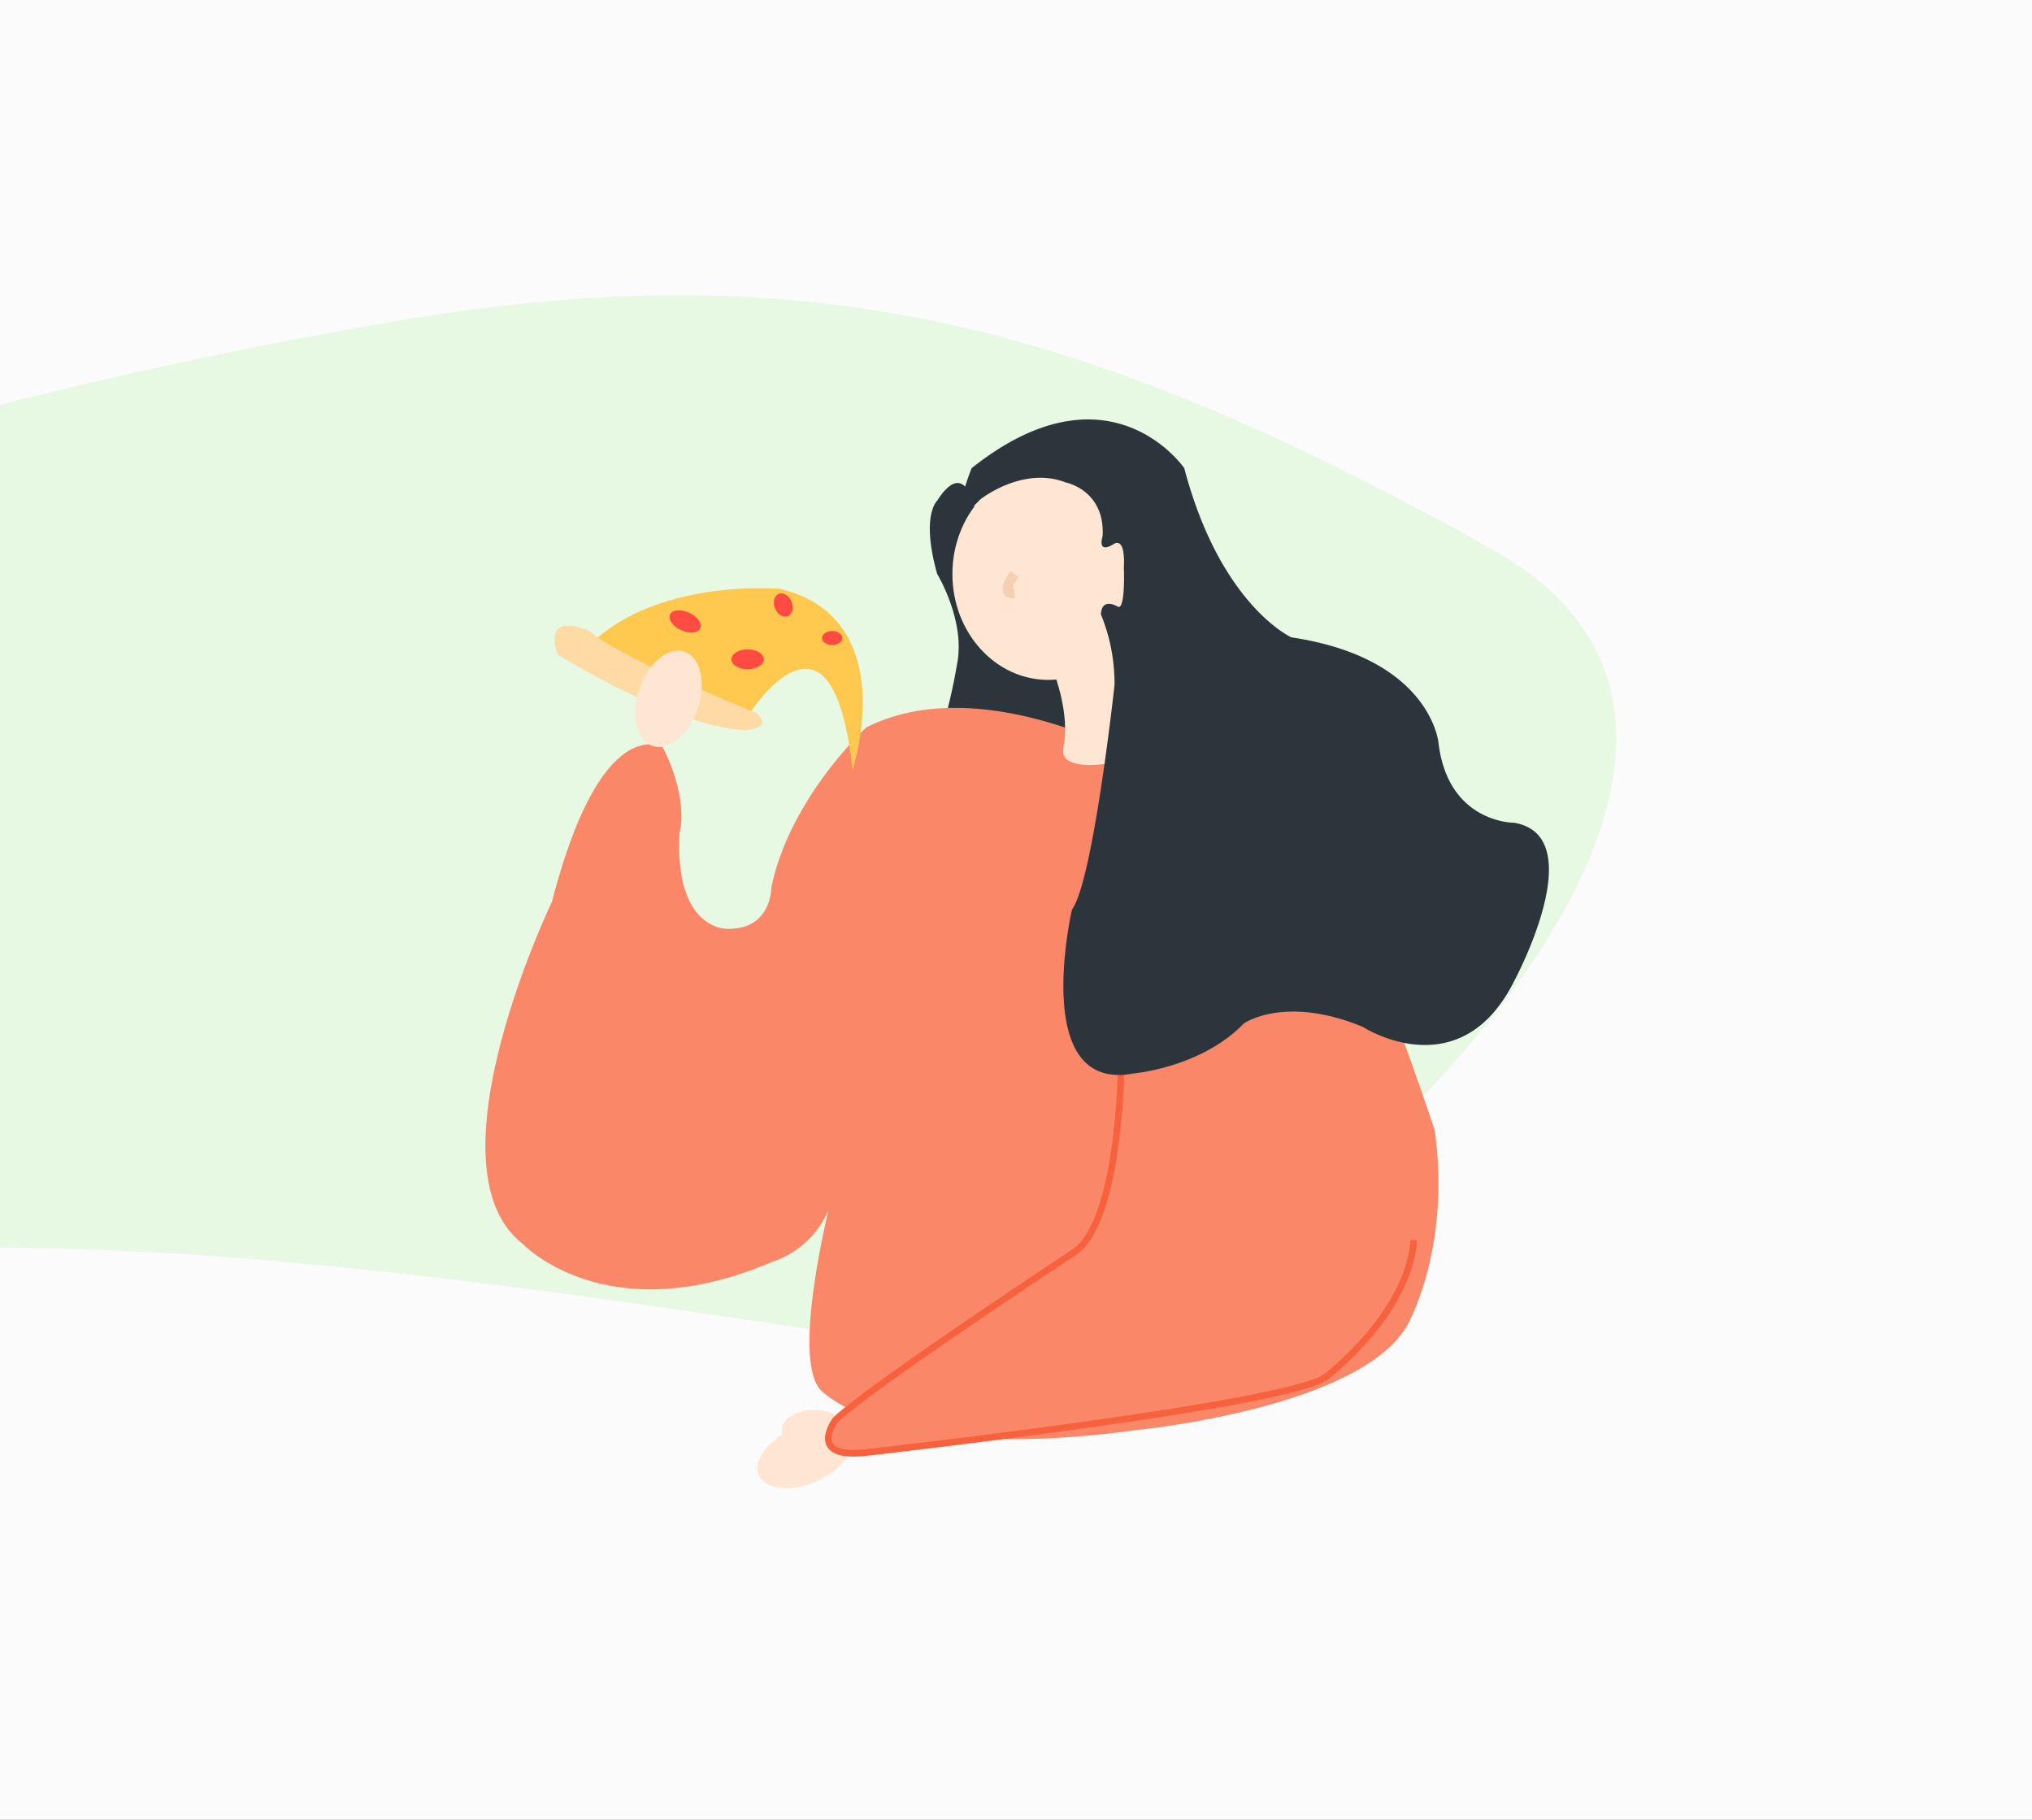 <svg xmlns="http://www.w3.org/2000/svg" xmlns:xlink="http://www.w3.org/1999/xlink" width="615.333" height="551" viewBox="0 0 615.333 551">
  <rect x="0" y="0" width="615.333" height="551" fill="#808080" stroke="none"/>
  <defs>
    <clipPath id="clip-path">
      <rect id="Rectangle_44" data-name="Rectangle 44" width="615.33" height="551" transform="translate(1231)" fill="#fff" stroke="#707070" stroke-width="1"/>
    </clipPath>
    <clipPath id="clip-path-2">
      <path id="Path_183" data-name="Path 183" d="M4758.579,5642.5s-178.672,84.971-389.836,76.337-563-258.809-624.552-97.93-140.578,303.453,126.008,335.953,735.317,23.153,828.244-52.287,419.522,2.765,466.5,0,257.3-176.2,134.874-244.5-206.357-90.2-330.985-69.071S4758.579,5642.5,4758.579,5642.5Z" transform="translate(-3617.16 -5257.856)" fill="rgba(99,227,68,0.13)"/>
    </clipPath>
    <clipPath id="clip-pizzagirl">
      <rect width="615.333" height="551"/>
    </clipPath>
  </defs>
  <g id="pizzagirl" clip-path="url(#clip-pizzagirl)">
    <rect width="615.333" height="551" fill="#fbfbfb"/>
    <g id="Mask_Group_3" data-name="Mask Group 3" transform="translate(-1231)" clip-path="url(#clip-path)">
      <g id="Group_264" data-name="Group 264" transform="translate(0 -236)">
        <path id="Path_105" data-name="Path 105" d="M4758.579,5642.5s-178.672,84.971-389.836,76.337-563-258.809-624.552-97.93-140.578,303.453,126.008,335.953,735.317,23.153,828.244-52.287,419.522,2.765,466.5,0,257.3-176.2,134.874-244.5-206.357-90.2-330.985-69.071S4758.579,5642.5,4758.579,5642.5Z" transform="translate(-3617.16 -5257.856)" fill="rgba(99,227,68,0.13)"/>
        <g id="Layer_2" transform="translate(1346.566 313.077)">
          <g id="Group_258" data-name="Group 258" transform="translate(31.434 49.924)">
            <path id="Path_140" data-name="Path 140" d="M219.046,80.595s-2.9-14.679-11.2-1.738c0,0-5.022,4.46,0,22.222,0,0,8.7,14.266,5.988,27.418a168.768,168.768,0,0,1-4.056,17.963l74.75,21.182L262.312,69.024Z" transform="translate(-71.041 -54.267)" fill="#2c353c"/>
            <ellipse id="Ellipse_30" data-name="Ellipse 30" cx="8.658" cy="15.066" rx="8.658" ry="15.066" transform="translate(107.04 299.792) rotate(66.796)" fill="#ffe6d3"/>
            <ellipse id="Ellipse_31" data-name="Ellipse 31" cx="5.985" cy="9.662" rx="5.985" ry="9.662" transform="matrix(0.011, 1, -1, 0.011, 109.041, 299.79)" fill="#ffe6d3"/>
            <ellipse id="Ellipse_32" data-name="Ellipse 32" cx="29.011" cy="32.054" rx="29.011" ry="32.054" transform="translate(141.409 14.757)" fill="#ffe6d3"/>
            <path id="Path_141" data-name="Path 141" d="M228.628,178.19s-47.387-26.784-81.9-9.271c0,0-23.307,21.5-28.715,48.545,0,0,0,13.151-13.907,12.37,0,0-15.452-.008-13.907-28.981,0,0,3.09-9.658-5.022-25.882,0,0-18.543-11.589-33.608,46.743,0,0-38.63,80.351-8.885,103.529,0,0,25.5,27.041,75.715,5.408,0,0,17.384-4.636,19.315-25.5,0,0-14.057,51.9-5.266,63.793a6.688,6.688,0,0,0,1.017,1.106c10.816,9.271,38.888,19.315,95.159,11.589,0,0,68.246-6.567,82.153-32.063,0,0,13.134-23.178,8.112-58.718,0,0-20.088-61.036-32.063-79.192C286.831,211.669,255.026,182.182,228.628,178.19Z" transform="translate(-31.434 -75.632)" fill="#fa8868"/>
            <path id="Path_142" data-name="Path 142" d="M254.552,300.666s0,47.9-13.907,58.2c0,0-61.808,40.691-72.625,50.992,0,0-9.271,12.362,10.3,9.787,0,0,125.677-14.164,138.039-22.663,0,0,24.981-18.8,26.784-41.463l-87.562-54.856" transform="translate(-61.994 -106.941)" fill="#fa8868"/>
            <path id="Path_143" data-name="Path 143" d="M254.333,145.721s4.894,12.58,2.833,22.386,22.148,3.368,22.148,3.368l-2.6-38.027Z" transform="translate(-82.12 -68.917)" fill="#ffe6d3"/>
            <path id="Path_144" data-name="Path 144" d="M254.552,300.666s0,47.9-13.907,58.2c0,0-61.808,40.691-72.625,50.992,0,0-9.271,12.362,10.3,9.787,0,0,125.677-14.164,138.039-22.663,0,0,24.981-18.8,26.784-41.463" transform="translate(-61.994 -106.941)" fill="none" stroke="#f7613e" stroke-miterlimit="10" stroke-width="2"/>
            <path id="Path_145" data-name="Path 145" d="M120.2,155.157s25.753-41.978,31.934,15.967c0,0,15.195-45.841-21.89-54.855,0,0-36.055-3.348-56.915,16.225Z" transform="translate(-40.962 -64.961)" fill="#fec94e"/>
            <path id="Path_146" data-name="Path 146" d="M69.182,132.379S54.76,125.8,59.4,139.453c0,0,32.965,20.86,55.628,22.921,0,0,10.3.257,4.636-5.151C119.66,157.222,76.908,139.984,69.182,132.379Z" transform="translate(-37.584 -68.313)" fill="#fedaa5"/>
            <ellipse id="Ellipse_33" data-name="Ellipse 33" cx="5.032" cy="2.902" rx="5.032" ry="2.902" transform="translate(57.105 56.432) rotate(24.576)" fill="#ff4b42"/>
            <ellipse id="Ellipse_34" data-name="Ellipse 34" cx="4.893" cy="3.013" rx="4.893" ry="3.013" transform="translate(74.502 69.614)" fill="#ff4b42"/>
            <ellipse id="Ellipse_35" data-name="Ellipse 35" cx="9.334" cy="15.066" rx="9.334" ry="15.066" transform="translate(51.385 67.353) rotate(18.529)" fill="#ffe6d3"/>
            <ellipse id="Ellipse_36" data-name="Ellipse 36" cx="2.704" cy="3.64" rx="2.704" ry="3.64" transform="translate(86.31 53.833) rotate(-22.13)" fill="#ff4b42"/>
            <path id="Path_147" data-name="Path 147" d="M223.641,74.169s12.864-10.279,26-5.129c0,0,11.846,2.318,11.074,16.225,0,0-1.8,5.408,3.09,2.575,0,0,3.864-3.348,3.348,6.953,0,0,.515,12.877-1.8,11.846,0,0-4.892-3.09-5.15,2.318a55.359,55.359,0,0,1,4.12,21.376s-6.439,59.234-12.877,67.99c0,0-12.876,55.529,18.543,49.655,0,0,20.6-1.754,33.48-15.146,0,0,12.361-8.757,36.054,1.03,0,0,29.36,19.057,45.842-13.907,0,0,23.629-43.845,0-47.9,0,0-20.024.193-22.936-24.208,0,0-2.3-25.624-44.539-31.934,0,0-21.5-9.658-32.449-51.231,0,0-22.663-33.2-64.383,0C221.054,64.681,212.321,86.379,223.641,74.169Z" transform="translate(-73.822 -49.924)" fill="#2c353c"/>
            <ellipse id="Ellipse_37" data-name="Ellipse 37" cx="3.09" cy="2.121" rx="3.09" ry="2.121" transform="translate(101.906 64.065)" fill="#ff4b42"/>
            <path id="Path_148" data-name="Path 148" d="M238.144,110.512s-4.636,6.318,0,5.859" transform="translate(-77.97 -63.701)" fill="none" stroke="#f5cfb3" stroke-miterlimit="10" stroke-width="3"/>
          </g>
        </g>
        <g id="Layer_1" transform="translate(664.272 270.826)">
          <g id="Group_262" data-name="Group 262" transform="translate(114.728 74.174)">
            <path id="Path_149" data-name="Path 149" d="M227.716,129.45c0,21.405-14.61,38.765-32.626,38.765-17.617,0-31.979-16.6-32.6-37.346,0,0,38.206-38.339,59.15-23.951A43.718,43.718,0,0,1,227.716,129.45Z" transform="translate(-120.122 -77.507)" fill="#ffe6d3"/>
            <path id="Path_150" data-name="Path 150" d="M415.6,126.681c0,7.165-42.509,14.552-93.215,14.552s-93.215-7.388-93.215-14.552,43.913-12.973,94.618-12.973S415.6,119.516,415.6,126.681Z" transform="translate(-127.652 -78.639)" fill="#ff5904"/>
            <g id="Group_259" data-name="Group 259" transform="translate(158.82 40.331)">
              <path id="Path_151" data-name="Path 151" d="M293.767,132.751s1.708-3.729,14.418-3.155" transform="translate(-293.767 -120.757)" fill="none" stroke="#85c020" stroke-miterlimit="10" stroke-width="1.283"/>
              <path id="Path_152" data-name="Path 152" d="M370.321,124.149c-.682-.284-5.292-1.961-14.786.267,0,0-6.545,2.737-10.095,6.128,0,0-7.559,5.344-15.628,5.62h0a28.247,28.247,0,0,1-3.871.259c-8.752,0-15.843-3.752-15.843-8.392s7.091-8.391,15.843-8.391a29.224,29.224,0,0,1,3.837.249c.16.018.33.043.477.069h.013c.853.224,2.709.7,4.608,1.144.012,0,.022.009.035.009,1.787.421,3.608.827,4.689.99C347,123.2,356,116.8,370.321,124.149Z" transform="translate(-295.611 -119.64)" fill="#85c020"/>
            </g>
            <path id="Path_153" data-name="Path 153" d="M322.553,109.184c-.115-.027-.247-.053-.373-.071v-.053Z" transform="translate(-138.155 -78.114)" fill="none" stroke="#231f20" stroke-miterlimit="10" stroke-width="0.2"/>
            <path id="Path_154" data-name="Path 154" d="M319.746,129.947s6.832.483,9.1-.228,6.2-2.3,7.838-1.718" transform="translate(-137.88 -80.238)" fill="none" stroke="#73a600" stroke-miterlimit="10" stroke-width="1"/>
            <g id="Group_260" data-name="Group 260" transform="translate(42.342 13.169)">
              <path id="Path_155" data-name="Path 155" d="M221.636,105.262c-20.944-14.388-59.15,23.951-59.15,23.951-.018-.47-.027-.94-.027-1.419,0-21.414,14.61-38.774,32.626-38.774C206.033,89.02,215.729,95.434,221.636,105.262Z" transform="translate(-162.46 -89.02)" fill="#ffc715"/>
              <ellipse id="Ellipse_38" data-name="Ellipse 38" cx="3.418" cy="1.573" rx="3.418" ry="1.573" transform="matrix(0.804, -0.595, 0.595, 0.804, 8.772, 8.559)" fill="#fa0"/>
            </g>
            <path id="Path_156" data-name="Path 156" d="M222.5,103.87c-17.343-11.913-46.518,12.321-56.036,21.006.39-.506,16.934-21.92,34.667-36.76h.01c10.626-8.88,21.679-15.417,29.929-13.652C231.065,74.463,252.949,71.492,222.5,103.87Z" transform="translate(-120.57 -74.174)" fill="#fa0"/>
            <line id="Line_4" data-name="Line 4" x1="0.009" y2="0.009" transform="translate(142.261 7.27)" fill="none" stroke="#231f20" stroke-miterlimit="10" stroke-width="1"/>
            <path id="Path_157" data-name="Path 157" d="M205.12,129.133l-.009.009" transform="translate(-124.935 -80.381)" fill="none" stroke="#231f20" stroke-miterlimit="10" stroke-width="1"/>
            <path id="Path_158" data-name="Path 158" d="M115.021,261.461s18.134,139.951,51.842,167.007c0,0,157.012,49.232,186.285-3.548,0,0,24.691-127.718-23.211-211.408,0,0-42.876-63.378-135.575-45.148,0,0-68.3,9.063-79.393,72.045,0,0-6.209,91.665,44.354,118.868,0,0,20.7,15.08,68.9,0,0,0,83.088-29.269,85.454-92.105,0,0-1.182-16.117-12.123-3.7,0,0-26.02,45.24-72.148,18.924,0,0-44.058-17.15-46.423-47.31" transform="translate(-114.728 -84.439)" fill="#6db47b" stroke="#23503f" stroke-miterlimit="10" stroke-width="1"/>
            <path id="Path_159" data-name="Path 159" d="M214.5,122.667l7.1,10.365-5.471,1.757" transform="translate(-125.995 -79.65)" fill="none" stroke="#f5cfb3" stroke-miterlimit="10" stroke-width="3"/>
            <g id="Group_261" data-name="Group 261" transform="translate(190.962 150.045)">
              <path id="Path_160" data-name="Path 160" d="M345.746,261.221s11.31-6.875,7.318-13.084c0,0-4.879-8.649-18.628,6.542,0,0-9.98,11.865,0,16.3,0,0,16.189,8.8,29.717-14.009,0,0,7.49-22.784-11.582-9.477" transform="translate(-330 -243.321)" fill="#ffe6d3"/>
              <path id="Path_161" data-name="Path 161" d="M345.746,261.221s11.31-6.875,7.318-13.084c0,0-4.879-8.649-18.628,6.542,0,0-9.98,11.865,0,16.3,0,0,16.189,8.8,29.717-14.009,0,0,7.49-22.784-11.582-9.478" transform="translate(-330 -243.321)" fill="none" stroke="#f5cfb3" stroke-miterlimit="10" stroke-width="1"/>
            </g>
            <path id="Path_162" data-name="Path 162" d="M230.333,131.586v96.986s71.853,33.265,183.624-.739v-99.5S322.885,159.084,230.333,131.586Z" transform="translate(-127.783 -80.29)" fill="#fff" stroke="#ff5904" stroke-miterlimit="10" stroke-width="4"/>
            <path id="Path_163" data-name="Path 163" d="M351.654,256.877s4.443-7.411.862-9.753-8-.656-11,1.825-8.355,7.977-8.311,8.613S349.494,259.214,351.654,256.877Z" transform="translate(-139.4 -93.579)" fill="#ffe6d3"/>
            <path id="Path_164" data-name="Path 164" d="M433.663,245.928" transform="translate(-150.745 -93.57)" fill="none" stroke="#f5cfb3" stroke-miterlimit="10" stroke-width="1"/>
            <path id="Path_165" data-name="Path 165" d="M350.258,257.993c1.719-1.552,4.212-7.878,3.1-9.614,0,0-4.879-8.649-18.628,6.542,0,0-9.98,11.865,0,16.3,0,0,16.189,8.8,29.717-14.009,0,0,.116.2.534-1.89" transform="translate(-139.071 -93.57)" fill="none" stroke="#f5cfb3" stroke-miterlimit="10" stroke-width="1"/>
            <path id="Path_166" data-name="Path 166" d="M413.958,168.783c0,7.165-41.106,12.973-91.812,12.973s-91.812-5.809-91.812-12.973" transform="translate(-127.783 -84.858)" fill="#fff" stroke="#ff5904" stroke-miterlimit="10" stroke-width="4"/>
            <path id="Path_167" data-name="Path 167" d="M413.958,205.053c0,7.165-41.106,12.973-91.812,12.973s-91.812-5.809-91.812-12.973" transform="translate(-127.783 -88.954)" fill="none" stroke="#ff5904" stroke-miterlimit="10" stroke-width="4"/>
          </g>
        </g>
        <g id="Mask_Group_1" data-name="Mask Group 1" clip-path="url(#clip-path-2)">
          <g id="Layer_2-2" data-name="Layer_2" transform="translate(80.285 264.463)">
            <g id="Group_263" data-name="Group 263">
              <path id="Path_168" data-name="Path 168" d="M15.715,233.771S16,253.936,27.5,252.968c0,0,13.25.282,11.5-15.468S15.715,233.771,15.715,233.771Z" fill="#fcd260"/>
              <path id="Path_169" data-name="Path 169" d="M201.5,209.064s-20.5-10.75-41-11.5c0,0-17.5-2.25-31.5,14,0,0-9.5,8.75-14.25,27.75,0,0-6.5,26.25,18,64.25L169,381.5s-1.75,24.75-14.5,37.5,72.833,79.5,145.5,22.25c0,0,63.334-92.648,30.667-188.949,0,0-33.333-57.3-79.52-48.967C200.541,212.464,201.5,209.064,201.5,209.064Z" fill="#fff" stroke="#f2f2f2" stroke-miterlimit="10" stroke-width="1"/>
              <path id="Path_170" data-name="Path 170" d="M243.53,224.875s20.834,21.881,21.436,73.422c0,0,3.806,33.063-5.409,75.853,0,0-6.411,44.733-16.027,67.1" fill="none" stroke="#f2f2f2" stroke-miterlimit="10" stroke-width="0.883"/>
              <ellipse id="Ellipse_39" data-name="Ellipse 39" cx="32.875" cy="34.375" rx="32.875" ry="34.375" transform="translate(199.5 147.25)" fill="#ffe6d5"/>
              <path id="Path_171" data-name="Path 171" d="M169.183,149.378s2.586-2.292,10.419,0c0,0,12.329,2.125,20.165,18.958l1.647,3.459s17.356-15.385,53.6-14.882a395.252,395.252,0,0,0-3.084-48.246A101.6,101.6,0,0,0,241.1,78.5,47.892,47.892,0,0,0,225.768,62s-11.333-3.667-22.333,1.333c0,0-6.612,2.747-9.086,9.269a30.933,30.933,0,0,0-21.737-6.308s-8.829-.17-15.971,8.642.79,23.685.79,23.685-13.711-1.247-18.447,5.354c0,0-10.74,10.761-8.3,32.768,0,0,1.63,14.229,8.035,22.806,0,0,3.529,5.815,9.03,5.821C147.75,165.37,161.491,166.506,169.183,149.378Z" fill="#fff" stroke="#f2f2f2" stroke-miterlimit="10" stroke-width="2"/>
              <ellipse id="Ellipse_40" data-name="Ellipse 40" cx="5.319" cy="5.5" rx="5.319" ry="5.5" transform="translate(251.884 244.5)" fill="#231f20"/>
              <path id="Path_172" data-name="Path 172" d="M69.5,236.25s-19.75.75-26.5-1.5c0,0-13.25-10.5-20.75-6,0,0-8.75,3.24-6,7.62,0,0,.5,5.38,11,5.38,0,0,7.25-.25,11.75-2.25a26.128,26.128,0,0,0,20.779,3.6S74.5,242,75.75,240.5,69.5,236.25,69.5,236.25Z" fill="#fcd260"/>
              <ellipse id="Ellipse_41" data-name="Ellipse 41" cx="5.25" cy="5" rx="5.25" ry="5" transform="translate(260.495 326.75)" fill="#231f20"/>
              <ellipse id="Ellipse_42" data-name="Ellipse 42" cx="4.875" cy="3.75" rx="4.875" ry="3.75" transform="translate(246.272 406)" fill="#231f20"/>
              <path id="Path_173" data-name="Path 173" d="M240,194.5s-9-15-35.25-3.75c0,0-11.75,2.75-10.584,26.75a31.669,31.669,0,0,0,7.251,17.334s5.417,6.25,7.75,7.667c0,0,1.917,1.5,5.75.667,0,0-9.833-8.5-5.417-19.417,0,0,.749-4.75,14.083-11.5,0,0,1.417-1.25,9.167.083,0,0,2.667,1.167,6.167-2.667C238.917,209.667,244.667,204.583,240,194.5Z" fill="#231f20" stroke="#231f20" stroke-miterlimit="10" stroke-width="1"/>
              <path id="Path_174" data-name="Path 174" d="M220.52,320.115c-7.75,54.75-46.5,62-46.5,62-28.75,15-48.25-5.75-48.25-5.75-23-14.5-23.5-58.25-23.5-58.25-3-27.75-9.5-39.25-9.5-39.25-1.25-8.5-17.5-14.5-3.5-18.5s26.25,21.5,27.5,23.75,7.188,3.043,7.188,3.043Z" fill="#fff"/>
              <path id="Path_175" data-name="Path 175" d="M393.79,250.465s5.417,15.342,13.211,19.368c0,0,7.6,7.075,13.3-10.177,0,0,3.382-10.562-2.217-17.1a31.3,31.3,0,0,0-18.09-12.385s-9.9-2.736-14.366,13.173c0,0-3.012,10.045,5.874,18.971,0,0,5.924,3.7,4.859-5.9" fill="#ffe6d5"/>
              <path id="Path_176" data-name="Path 176" d="M124.423,287.158s-5.938-.793-7.188-3.043-13.5-27.75-27.5-23.75,2.25,10,3.5,18.5c0,0,6.5,11.5,9.5,39.25,0,0,.5,43.75,23.5,58.25,0,0,19.5,20.75,48.25,5.75,0,0,38.75-7.25,46.5-62" fill="none" stroke="#f2f2f2" stroke-miterlimit="10" stroke-width="2"/>
              <path id="Path_177" data-name="Path 177" d="M328.334,277.334s16-2,24-31.333c0,0,8.334-23.667,8.334-34.667,0,0,2-8,10.333,0S384,234,394,234.667s1.667-23.391,0-34.029S385.84,139,363.587,140.333c0,0-20.253-12.409-42.253,31.462,0,0-17,34.872-45.666,32.538" fill="#fff" stroke="#f2f2f2" stroke-miterlimit="10" stroke-width="2"/>
              <path id="Path_178" data-name="Path 178" d="M241.823,201.748a9.455,9.455,0,0,0,8.69,7.752s2.111,1.5,8.236-2.625a30.869,30.869,0,0,1,10.125-5.127s7.25-1.248,8.5,6.5c0,0,3.125,11.375,0,16.625,0,0,6.125-2.75,5.125-18.5,0,0,1-6.118-4-19.809,0,0-3.125-6.566-12.375-9.191,0,0-10.348-3.625-15.611,3.125C250.514,180.5,237.9,184.495,241.823,201.748Z" fill="#231f20"/>
              <ellipse id="Ellipse_43" data-name="Ellipse 43" cx="9.333" cy="3.333" rx="9.333" ry="3.333" transform="translate(373.502 292.087) rotate(-41.928)" fill="#ff4d49"/>
              <ellipse id="Ellipse_44" data-name="Ellipse 44" cx="13.167" cy="4.702" rx="13.167" ry="4.702" transform="translate(376.235 340.183) rotate(-41.928)" fill="#ff4d49"/>
              <ellipse id="Ellipse_45" data-name="Ellipse 45" cx="11.979" cy="11.469" rx="11.979" ry="11.469" transform="translate(230.354 167.729)" fill="#ffe6d5"/>
              <ellipse id="Ellipse_46" data-name="Ellipse 46" cx="9.333" cy="3.333" rx="9.333" ry="3.333" transform="translate(409.157 294.914) rotate(23.904)" fill="#ff4d49"/>
              <ellipse id="Ellipse_47" data-name="Ellipse 47" cx="12.311" cy="4.396" rx="12.311" ry="4.396" transform="translate(417.58 339.554) rotate(23.904)" fill="#ff4d49"/>
              <path id="Path_179" data-name="Path 179" d="M168.917,149.211s2.586-2.292,10.419,0c0,0,12.329,2.125,20.165,18.958l1.647,3.459s17.356-15.385,53.6-14.882a395.252,395.252,0,0,0-3.084-48.246,101.6,101.6,0,0,0-10.833-30.167,47.892,47.892,0,0,0-15.333-16.5s-11.333-3.667-22.333,1.333c0,0-12.833,4.833-10.5,24.5" fill="none" stroke="#f2f2f2" stroke-miterlimit="10" stroke-width="2"/>
              <path id="Path_180" data-name="Path 180" d="M194.926,72.868s-7.013-7.436-22.346-6.269a20.566,20.566,0,0,0-16.167,9.833s-7.167,7.835,1,21.168c0,0,1.167,4.333,9.5,9.5" fill="none" stroke="#f2f2f2" stroke-miterlimit="10" stroke-width="2"/>
              <path id="Path_181" data-name="Path 181" d="M77.5,242.583s-15.916-4.326-23.416,1.5c0,0-10,3.58,1.75,21.33,0,0,7.25,10.75,15.75,9,0,0,10.75,0,20-11.5,0,0,7.5-9-3.75-24.5,0,0-7-10-19.25-6.25,0,0-6.25,4,2.5,9.25" fill="#ffe6d5"/>
              <ellipse id="Ellipse_48" data-name="Ellipse 48" cx="9.5" cy="4.512" rx="9.5" ry="4.512" transform="translate(18.5 230.605)" fill="#ffb600"/>
              <path id="Path_182" data-name="Path 182" d="M233.034,171.9a12.15,12.15,0,0,1,9.3-4.251,11.75,11.75,0,0,1,11.979,11.5c0,6.353-6.631,11.439-13.247,11.439" fill="none" stroke="#f5cfb3" stroke-miterlimit="10" stroke-width="1"/>
            </g>
          </g>
        </g>
      </g>
    </g>
  </g>
</svg>

